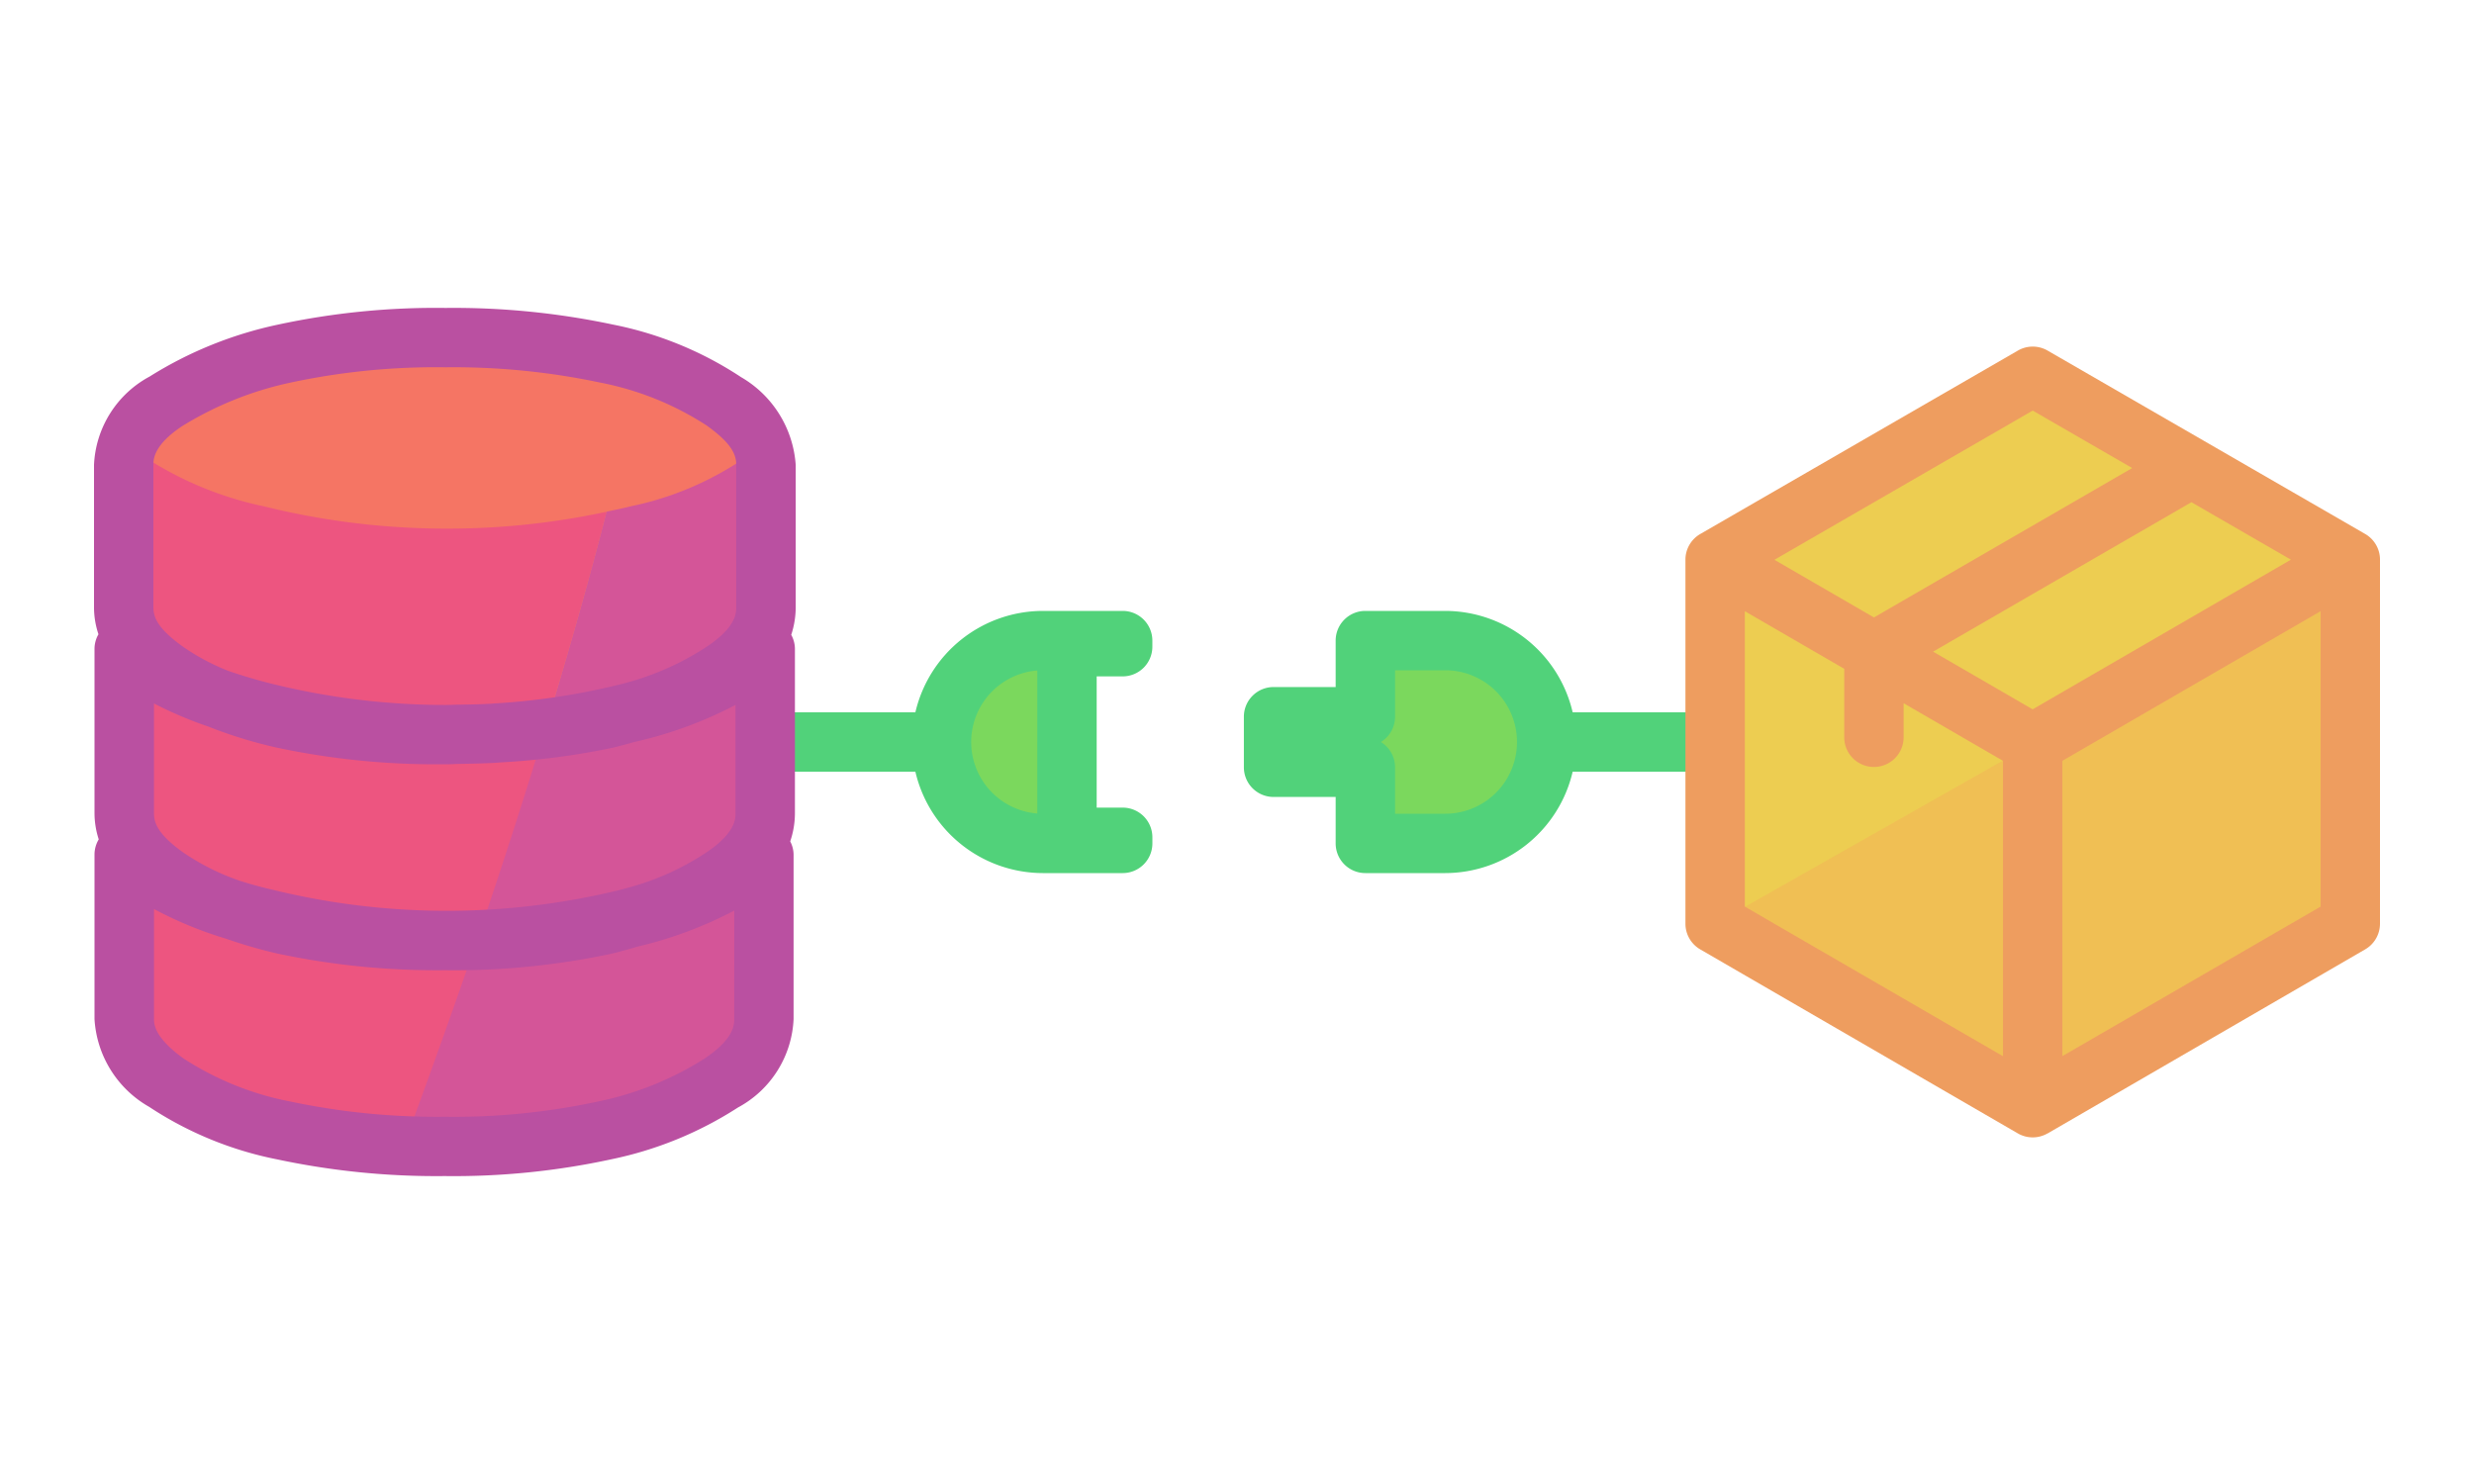 <svg xmlns="http://www.w3.org/2000/svg" viewBox="0 0 100 60">
  <defs>
    <style>
      .a {
        fill: #ed5580;
      }

      .b {
        fill: #7bd85d;
      }

      .c {
        fill: #51d27a;
      }

      .d {
        fill: #edcd51;
      }

      .e {
        fill: #f0bf54;
      }

      .f {
        fill: #ee9d5f;
      }

      .g {
        fill: #f57564;
      }

      .h {
        fill: #d45598;
      }

      .i {
        fill: #ba50a1;
      }
    </style>
  </defs>
  <title>connect</title>
  <g>
    <path class="a" d="M30.963,24.551V18.8a2.416,2.416,0,0,0-.032-.384V17.9c-.037.031-.081.057-.118.088a4,4,0,0,0-1.556-1.762,13.305,13.305,0,0,0-4.745-1.931,29.7,29.7,0,0,0-6.5-.644,29.381,29.381,0,0,0-6.5.644,14.934,14.934,0,0,0-4.8,1.931,3.683,3.683,0,0,0-1.561,1.761c-.039-.031-.085-.055-.124-.087v.6A2.447,2.447,0,0,0,5,18.8v5.753c0,.965.533,1.738,1.706,2.575A9.963,9.963,0,0,0,8.681,28.19a12.034,12.034,0,0,1-3.659-1.964V32.88c0,.965.533,1.738,1.706,2.575a10.829,10.829,0,0,0,2.558,1.282,13.649,13.649,0,0,1-4.264-2.189V41.2a3.271,3.271,0,0,0,1.706,2.575,13.292,13.292,0,0,0,4.744,1.931,27.773,27.773,0,0,0,4.849.608c.541.023,1.091.036,1.655.036a28.873,28.873,0,0,0,6.45-.644,14.1,14.1,0,0,0,4.745-1.931A3.1,3.1,0,0,0,30.877,41.2V34.548a12.706,12.706,0,0,1-5.438,2.575l-.111.025a12.7,12.7,0,0,0,3.9-1.693,3.1,3.1,0,0,0,1.707-2.575V26.226A12.712,12.712,0,0,1,25.493,28.8c-.1.027-.214.046-.318.071a13,13,0,0,0,4.082-1.745A3.1,3.1,0,0,0,30.963,24.551ZM18.433,29.69c-.117,0-.232.011-.35.011l-.068,0h.023C18.173,29.7,18.3,29.692,18.433,29.69Z"/>
    <path class="b" d="M51.478,28.978h3.71V25.9h3.229a4.1,4.1,0,0,1,0,8.2H55.188V31.022h-3.71Z"/>
    <path class="b" d="M43.128,33.853h2.25V34.1H42.149a4.1,4.1,0,0,1,0-8.2h3.229v.247h-2.25Z"/>
    <g>
      <path class="c" d="M72.238,28.8h-8.67a5.3,5.3,0,0,0-5.15-4.1h-3.23a1.2,1.2,0,0,0-1.2,1.2v1.878h-2.51a1.2,1.2,0,0,0-1.2,1.2v2.044a1.2,1.2,0,0,0,1.2,1.2h2.51V34.1a1.2,1.2,0,0,0,1.2,1.2h3.23a5.3,5.3,0,0,0,5.15-4.1h8.67a1.2,1.2,0,1,0,0-2.4Zm-13.82,4.1H56.389V31.022A1.2,1.2,0,0,0,55.817,30a1.2,1.2,0,0,0,.572-1.022V27.1h2.029a2.9,2.9,0,0,1,0,5.8Z"/>
      <path class="c" d="M45.379,24.7h-3.23A5.3,5.3,0,0,0,37,28.8H28.328a1.2,1.2,0,0,0,0,2.4H37a5.3,5.3,0,0,0,5.15,4.1h3.23a1.2,1.2,0,0,0,1.2-1.2v-.247a1.2,1.2,0,0,0-1.2-1.2H44.328V27.347h1.051a1.2,1.2,0,0,0,1.2-1.2V25.9A1.2,1.2,0,0,0,45.379,24.7Zm-3.451,8.191a2.9,2.9,0,0,1,0-5.782Z"/>
    </g>
    <polygon class="d" points="82.163 30.069 69.327 22.629 69.327 37.347 82.163 44.788 82.163 30.069"/>
    <polygon class="e" points="82.163 30.069 69.327 37.347 82.163 44.788 82.163 30.069"/>
    <polygon class="e" points="94.999 37.346 82.163 44.786 82.163 30.068 94.999 22.628 94.999 37.346"/>
    <polygon class="d" points="82.163 30.068 94.999 22.629 88.581 18.92 82.163 15.212 69.327 22.629 75.745 26.349 82.163 30.068"/>
    <path class="f" d="M96.2,22.628c0-.014,0-.026,0-.04a1.2,1.2,0,0,0-.6-1h0L82.764,14.174a1.2,1.2,0,0,0-1.2,0L68.726,21.59a1.2,1.2,0,0,0-.6,1.038h0V37.347a1.2,1.2,0,0,0,.6,1.039l12.836,7.439a1.2,1.2,0,0,0,1.2,0l.006,0L95.6,38.385a1.2,1.2,0,0,0,.6-1.039V22.628Zm-3.6,0-10.44,6.051-4.024-2.332,10.442-6.042ZM82.163,16.6l4.021,2.324-10.438,6.04-4.023-2.331ZM70.527,24.712l4.018,2.329v2.768a1.2,1.2,0,1,0,2.4,0V28.432l4.018,2.329V42.705L70.527,36.656ZM83.363,42.7V30.76l4.852-2.813L93.8,24.711V36.655Z"/>
    <path class="g" d="M11.5,14.292a29.381,29.381,0,0,1,6.5-.644,29.7,29.7,0,0,1,6.5.644,13.3,13.3,0,0,1,4.745,1.931c1.172.837,1.706,1.609,1.706,2.575v5.753a3.1,3.1,0,0,1-1.706,2.575,14.1,14.1,0,0,1-4.745,1.931,30.6,30.6,0,0,1-6.557.643,29.768,29.768,0,0,1-6.5-.643,13.292,13.292,0,0,1-4.744-1.931C5.534,26.289,5,25.516,5,24.551V18.8a3.1,3.1,0,0,1,1.706-2.575,14.934,14.934,0,0,1,4.8-1.931Z"/>
    <g>
      <path class="a" d="M18.083,29.7a30.645,30.645,0,0,1-7.41-.9,14.136,14.136,0,0,1-5.651-2.574V32.88c0,.965.533,1.738,1.706,2.575a13.31,13.31,0,0,0,4.744,1.931,29.774,29.774,0,0,0,6.5.643c.444,0,.876-.014,1.308-.028q1.451-4.239,2.76-8.551A31.523,31.523,0,0,1,18.083,29.7Z"/>
      <path class="h" d="M25.493,28.8a27.61,27.61,0,0,1-3.449.65Q20.73,33.76,19.284,38a27.563,27.563,0,0,0,5.2-.615,14.118,14.118,0,0,0,4.745-1.931,3.1,3.1,0,0,0,1.706-2.575V26.226A12.712,12.712,0,0,1,25.493,28.8Z"/>
      <path class="a" d="M18.029,38.024a30.255,30.255,0,0,1-7.356-.9,14.137,14.137,0,0,1-5.651-2.575V41.2a3.271,3.271,0,0,0,1.706,2.575,13.292,13.292,0,0,0,4.744,1.931,27.678,27.678,0,0,0,4.849.608c1.016-2.764,2.013-5.537,2.969-8.331C18.869,38,18.449,38.024,18.029,38.024Z"/>
      <path class="h" d="M25.439,37.123a29.884,29.884,0,0,1-6.149.862c-.956,2.794-1.953,5.567-2.969,8.331.541.023,1.091.036,1.655.036a28.873,28.873,0,0,0,6.45-.644,14.1,14.1,0,0,0,4.745-1.931A3.1,3.1,0,0,0,30.877,41.2V34.548A12.706,12.706,0,0,1,25.439,37.123Z"/>
      <path class="a" d="M18.083,21.373a30.645,30.645,0,0,1-7.41-.9A14.136,14.136,0,0,1,5.022,17.9v6.654c0,.965.533,1.738,1.706,2.575a13.292,13.292,0,0,0,4.744,1.931,29.772,29.772,0,0,0,6.5.644,33.848,33.848,0,0,0,4.064-.238c.883-2.9,1.718-5.817,2.478-8.775A30.5,30.5,0,0,1,18.083,21.373Z"/>
      <path class="h" d="M25.493,20.471c-.315.082-.648.146-.975.217-.76,2.958-1.6,5.879-2.478,8.775a23.69,23.69,0,0,0,2.44-.406,14.1,14.1,0,0,0,4.745-1.931,3.1,3.1,0,0,0,1.706-2.575V17.9A12.712,12.712,0,0,1,25.493,20.471Z"/>
    </g>
    <path class="i" d="M32.163,18.8a4.455,4.455,0,0,0-2.209-3.552,14.491,14.491,0,0,0-5.181-2.126,31,31,0,0,0-6.764-.672,30.322,30.322,0,0,0-6.771.674h0a16.009,16.009,0,0,0-5.19,2.1A4.27,4.27,0,0,0,3.8,18.8v5.753a3.441,3.441,0,0,0,.18,1.091,1.189,1.189,0,0,0-.16.583V32.88a3.448,3.448,0,0,0,.171,1.057,1.2,1.2,0,0,0-.171.611V41.2a4.38,4.38,0,0,0,2.21,3.552,14.471,14.471,0,0,0,5.181,2.125,30.912,30.912,0,0,0,6.764.673,30.077,30.077,0,0,0,6.747-.681,15.023,15.023,0,0,0,5.108-2.092A4.273,4.273,0,0,0,32.077,41.2V34.548a1.191,1.191,0,0,0-.136-.53,3.561,3.561,0,0,0,.19-1.138V26.225a1.192,1.192,0,0,0-.149-.558,3.593,3.593,0,0,0,.181-1.116ZM25.139,35.961a29.489,29.489,0,0,1-14.172,0l-.032-.007c-.432-.1-.847-.218-1.255-.347a9.547,9.547,0,0,1-2.256-1.128c-1.057-.754-1.2-1.213-1.2-1.6V28.443a16.084,16.084,0,0,0,2.181.928,18.678,18.678,0,0,0,2.787.857,30.97,30.97,0,0,0,6.765.673l.054,0c.025,0,.049,0,.074,0,.173,0,.346-.013.519-.016.47-.008.937-.018,1.39-.042.1-.006.192-.014.289-.021a29.771,29.771,0,0,0,4.527-.6c.293-.074.574-.15.843-.226.042-.011.088-.018.13-.029A16.587,16.587,0,0,0,29.73,28.5V32.88c0,.22,0,.8-1.2,1.6a10.784,10.784,0,0,1-3.2,1.428C25.264,35.922,25.207,35.944,25.139,35.961ZM6.2,18.8c0-.221,0-.8,1.166-1.573a13.833,13.833,0,0,1,4.4-1.763,27.98,27.98,0,0,1,6.238-.614,28.618,28.618,0,0,1,6.236.614A12.14,12.14,0,0,1,28.559,17.2c1.058.754,1.2,1.213,1.2,1.6v5.753c0,.22,0,.805-1.2,1.6a11.324,11.324,0,0,1-3.508,1.521,27.882,27.882,0,0,1-4.962.761c-.079,0-.155.013-.235.017-.423.024-.848.031-1.274.038-.191,0-.376.013-.571.013a29.277,29.277,0,0,1-7.044-.863c-.632-.159-1.21-.333-1.748-.519A8.964,8.964,0,0,1,7.4,26.149c-1.057-.755-1.2-1.214-1.2-1.6ZM29.677,41.2c0,.22,0,.8-1.2,1.6a12.827,12.827,0,0,1-4.315,1.738,27.671,27.671,0,0,1-6.183.614,28.634,28.634,0,0,1-6.237-.614A12.137,12.137,0,0,1,7.425,42.8c-1.2-.858-1.2-1.415-1.2-1.6V36.754a15.76,15.76,0,0,0,2.916,1.2,19.664,19.664,0,0,0,2.074.6,30.912,30.912,0,0,0,6.764.673,30.337,30.337,0,0,0,6.8-.681c.365-.093.705-.188,1.035-.284a16.572,16.572,0,0,0,3.866-1.446Z"/>
  </g>
</svg>

